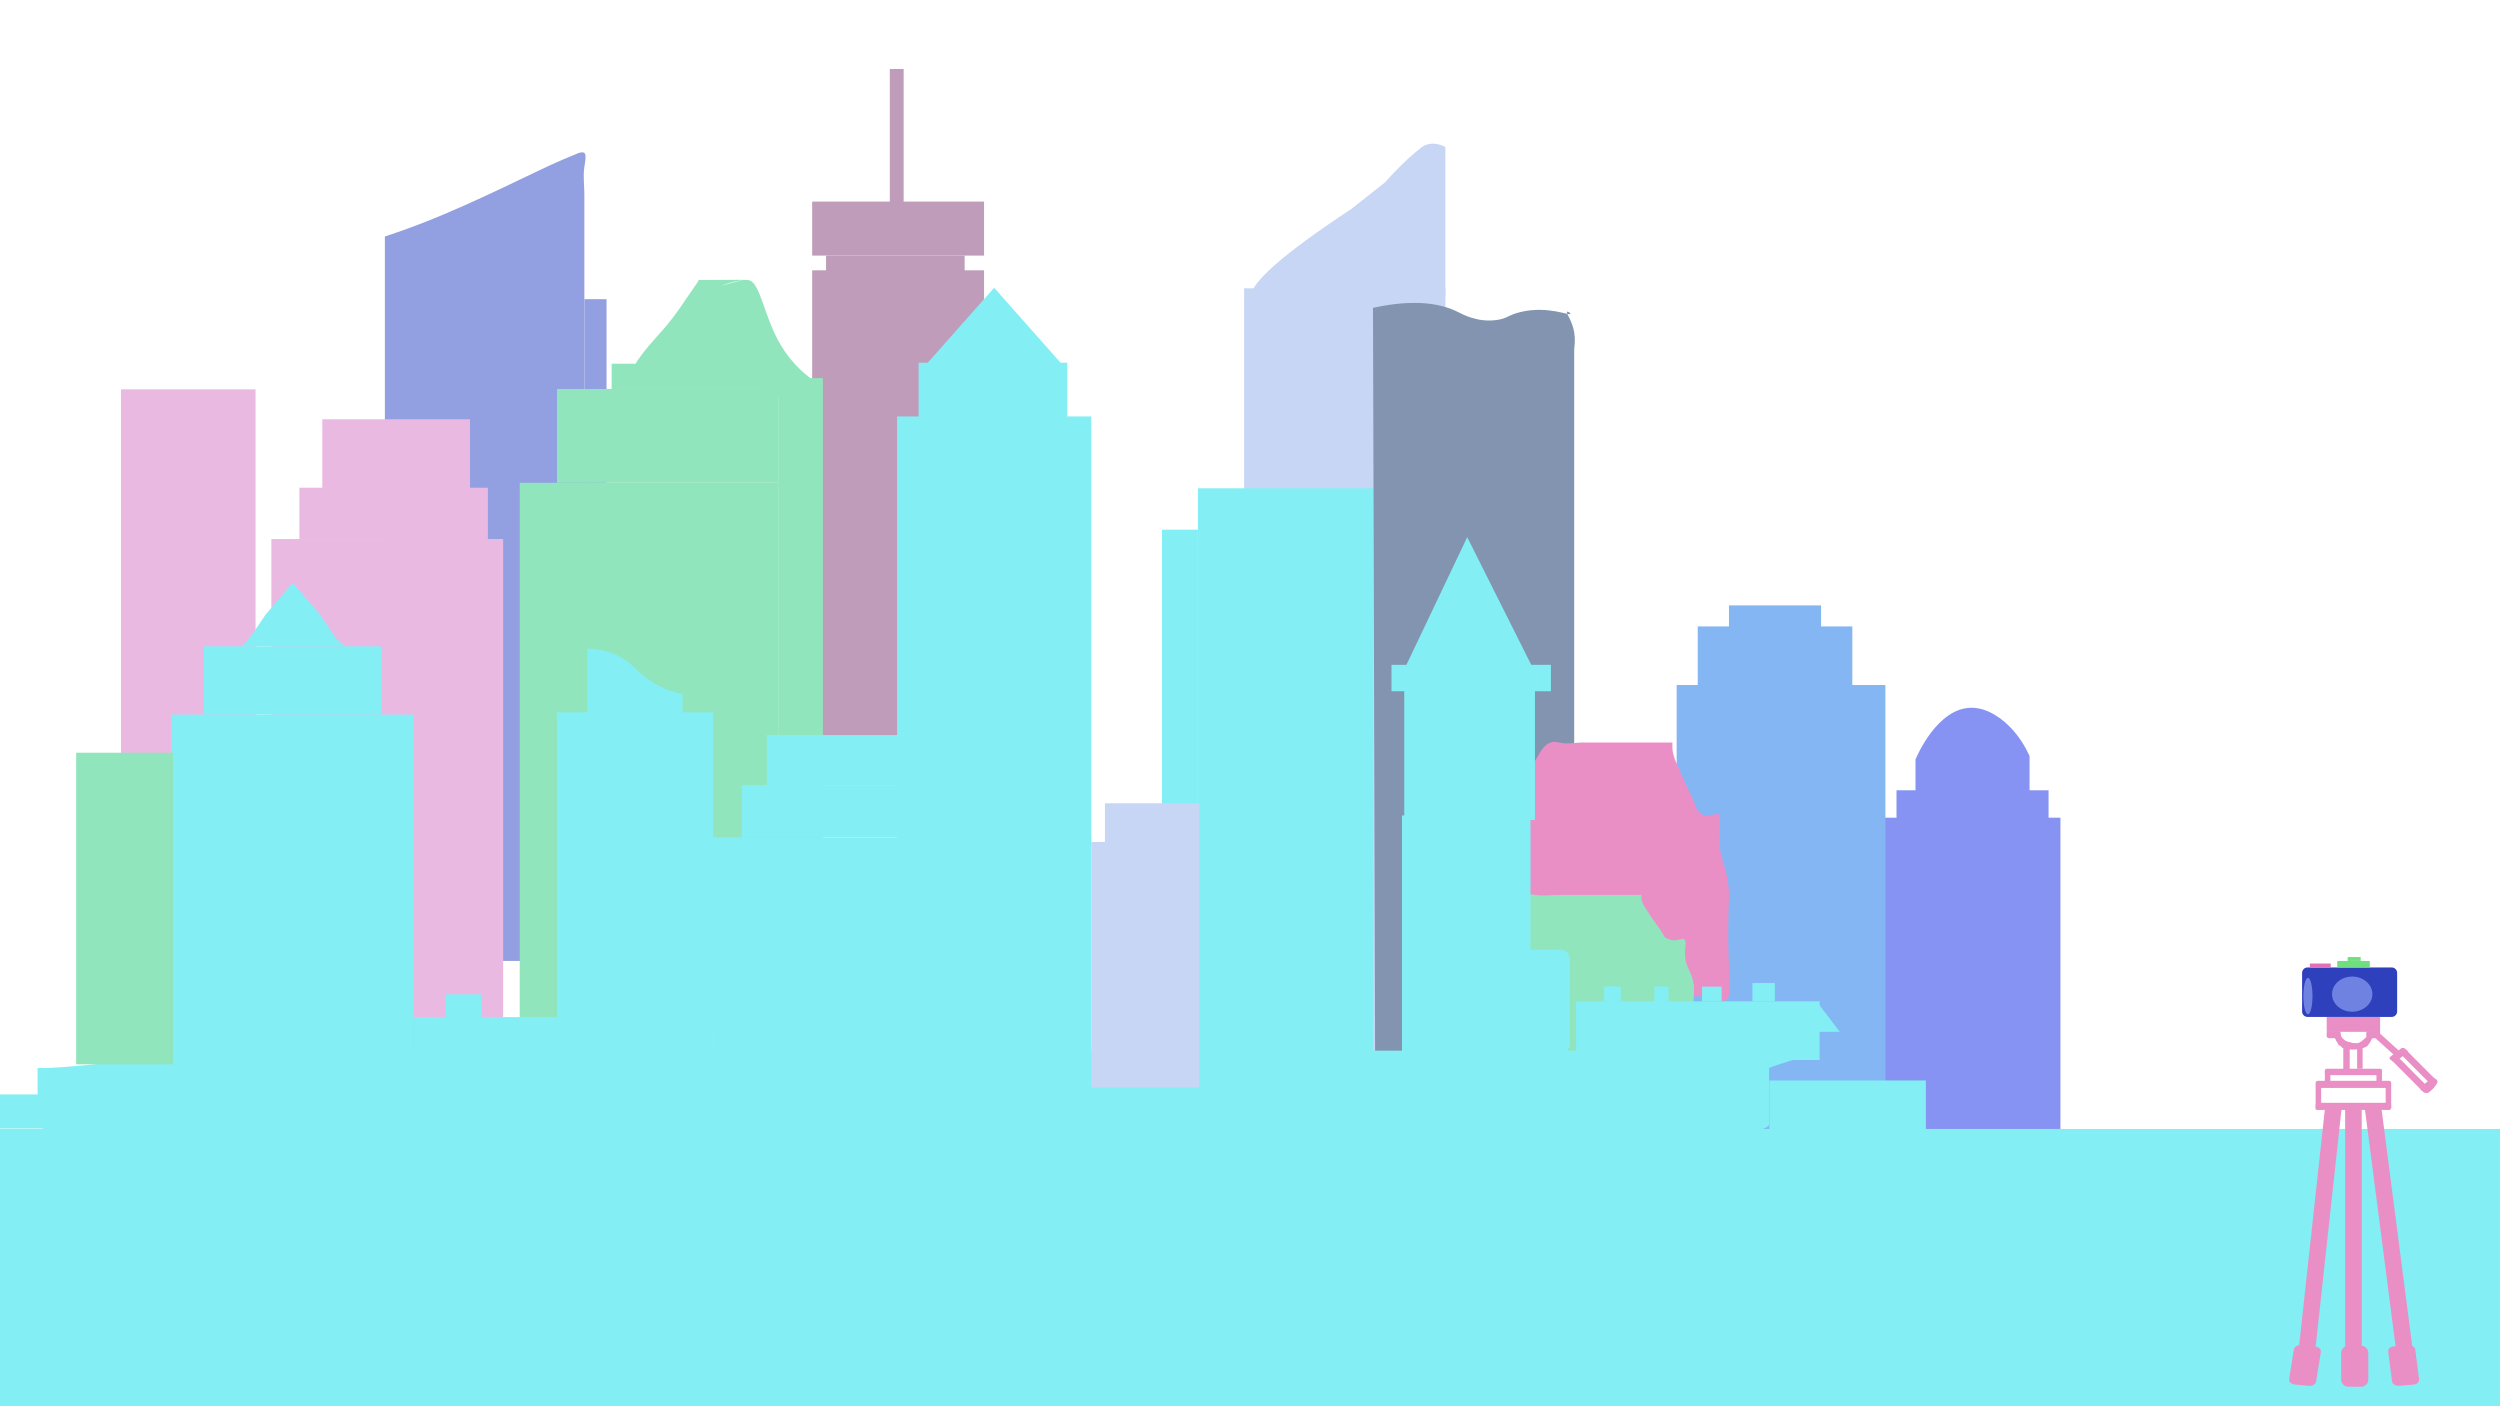 <?xml version="1.0" encoding="iso-8859-1"?>
<!-- Generator: Adobe Illustrator 27.7.0, SVG Export Plug-In . SVG Version: 6.00 Build 0)  -->
<svg version="1.0" xmlns="http://www.w3.org/2000/svg" xmlns:xlink="http://www.w3.org/1999/xlink" x="0px" y="0px"
	 viewBox="0 0 1920 1080" style="enable-background:new 0 0 1920 1080;" xml:space="preserve">
<g id="Layer_1">
	<path style="fill:#929FE0;" d="M448.792,738H295.58V181.625c12.836-4.212,23.127-8.093,29.791-10.7
		c42.853-16.762,86.979-40.002,106.397-48.148c0.696-0.292,12.766-5.349,12.768-5.35l0,0c0,0,3.031-0.963,4.256,0
		c1.733,1.363,0.545,7.135,0,10.7c-1.071,7.005,0,14.266,0,21.399c0,10.7,0,21.399,0,32.099
		C448.792,367.083,448.792,552.542,448.792,738z"/>
	<rect x="448.792" y="229.773" style="fill:#929FE0;" width="17.024" height="230.04"/>
	<rect x="1447.386" y="627.988" style="fill:#8693F2;" width="135.033" height="263.19"/>
	<rect x="1456.51" y="606.933" style="fill:#8693F2;" width="116.785" height="28.951"/>
	<path style="fill:#8693F2;" d="M1558.697,614.829c-29.196,0-58.392,0-87.589,0c0-10.528,0-21.055,0-31.583
		c1.043-2.536,16.76-39.469,42.767-39.687c13.878-0.116,25.128,10.27,28.399,13.368c8.436,7.991,13.604,17.546,16.423,23.687
		C1558.697,592.019,1558.697,603.424,1558.697,614.829z"/>
	<rect x="1287.666" y="526.089" style="fill:#84B6F4;" width="160.322" height="387.8"/>
	<rect x="1303.857" y="481.094" style="fill:#84B6F4;" width="118.728" height="51.123"/>
	<rect x="1327.855" y="464.95" style="fill:#84B6F4;" width="70.731" height="32.288"/>
	<rect x="955.482" y="221.435" style="fill:#C6D6F4;" width="154.566" height="664.504"/>
	<rect x="1104.456" y="330.566" style="fill:#C6D6F4;" width="20.506" height="134.055"/>
	<path style="fill:#C6D6F4;" d="M1063.678,140.067c4.887-5.538,9.239-10.016,12.88-13.561c7.396-7.199,12.935-11.591,14.543-12.852
		c0.535-0.419,0.802-0.633,0.913-0.71c8.476-5.855,18.028-0.001,18.033,0c-0.052,13.561,0,27.123,0,40.684
		c0,11.301,0,22.602,0,33.903s0,22.602,0,33.903c0,2.26,0,4.52,0,6.781c-14.218,0-28.435,0-42.653,0h-40.077
		c-43.83,9.695-66.056,9.694-66.684,0c-0.695-10.728,25.065-33.33,77.283-67.806
		C1046.504,153.628,1055.091,146.847,1063.678,140.067z"/>
	<path style="fill:#8294AF;" d="M1208.986,894.672h-152.662c-0.62-219.412-1.241-438.824-1.862-658.237
		c33.248-7.303,52.99-2.924,65.161,3.134c4.077,2.03,15.139,8.148,29.621,6.217c8.642-1.153,8.853-3.885,18.784-6.217
		c21.23-4.985,37.849,3.375,38.039,1.435c0.072-0.733-2.269-2.275-2.666-1.435c-0.61,1.287,4.076,6.636,5.585,15.672
		c0.853,5.11,0.413,9.738,0,12.538C1208.986,476.744,1208.986,685.708,1208.986,894.672z"/>
	<path style="fill:#EA8FC6;" d="M1296.871,765.51H1170.89V600.295c3.836-8.426,7.208-14.571,9.691-18.774
		c2.411-4.081,3.651-6.158,5.395-7.98c4.844-5.06,9.191-3.789,11.218-3.285c6.893,1.716,13.845-0.34,20.766,0c0,0,9.229,0,27.688,0
		c4.615,0,9.229,0,13.844,0c1.999,0,24.919,0,24.919,0l0,0v3.755c0.014,5.285,2.769,11.264,2.769,11.265
		c2.814,6.108,5.378,13.077,8.306,18.774c2.067,4.022,4.989,10.15,8.307,18.774c1.493,1.463,3.905,3.394,6.922,3.755
		c5.317,0.636,8.176-4.126,9.691,0c1.334,3.634-0.368,8.735,0,18.774c0.552,15.066,4.922,18.264,6.922,33.794
		c1.093,8.483,0.23,10.956,0,30.039c-0.467,38.699,2.834,48.9,0,56.323c-2.395,6.275-5.706,1.48-17.997,0
		C1304.015,764.87,1299.668,765.169,1296.871,765.51z"/>
	<path style="fill:#91E5BD;" d="M1272.191,808.054h-117.227V705.895c3.57-5.21,6.707-9.01,9.018-11.609
		c2.243-2.523,3.398-3.808,5.02-4.934c4.507-3.129,8.552-2.343,10.438-2.031c6.414,1.061,12.883-0.21,19.323,0c0,0,8.588,0,25.764,0
		c4.294,0,8.588,0,12.882,0c1.86,0,23.188,0,23.188,0l0,0v2.322c0.013,3.268,2.576,6.965,2.576,6.965
		c2.619,3.776,5.004,8.086,7.729,11.609c1.924,2.487,4.642,6.276,7.729,11.609c1.389,0.905,3.634,2.099,6.441,2.322
		c4.948,0.393,7.608-2.551,9.017,0c1.241,2.247-0.342,5.401,0,11.609c0.513,9.316,4.579,11.293,6.441,20.896
		c1.017,5.246,0.214,6.774,0,18.574c-0.435,23.929,2.637,30.237,0,34.827c-2.229,3.88-5.31,0.915-16.747,0
		C1278.838,807.658,1274.793,807.843,1272.191,808.054z"/>
	<rect x="623.745" y="154.811" style="fill:#BF9DBA;" width="132.007" height="41.478"/>
	<rect x="634.391" y="196.289" style="fill:#BF9DBA;" width="106.457" height="403.471"/>
	<rect x="623.745" y="207.601" style="fill:#BF9DBA;" width="132.007" height="392.159"/>
	<path style="fill:#BF9DBA;" d="M694.007,166.123c-3.549,0-7.097,0-10.646,0c0-27.306,0-54.611,0-81.917c0-6.501,0-13.003,0-19.504
		c0-2.601,0-5.201,0-7.802c0-1.3,0-2.601,0-3.901c3.549,0,7.097,0,10.646,0V166.123z"/>
	<path style="fill:#BF9DBA;" d="M757.361,41.625c-0.692-6.285-1.384-12.569-2.076-18.854"/>
	<rect x="399.157" y="370.781" style="fill:#91E5BD;" width="198.446" height="421.219"/>
	<rect x="427.779" y="298.731" style="fill:#91E5BD;" width="169.824" height="72.051"/>
	<rect x="469.758" y="279.333" style="fill:#91E5BD;" width="125.937" height="19.398"/>
	<path style="fill:#91E5BD;" d="M527.002,229.451c-0.014,0.021-3.802,5.522-3.816,5.542c0,0-7.633,11.085-7.633,11.085
		S527.002,229.452,527.002,229.451c-7.174,10.997-13.525,18.824-17.969,23.913c-4.645,5.319-6.419,7.104-10.653,12.112
		c-3.066,3.627-16.305,19.562-14.19,25.287c2.497,6.76,24.952-4.646,27.364-5.889h63.104c0.711,1.84,6.774,16.93,19.129,19.398
		c8.656,1.729,15.23-3.77,17.173-5.542c3.816-2.771,7.633-5.542,11.449-8.313c-7.081-5.386-15.651-13.46-22.759-25.398
		c-13.596-22.837-15.531-49.221-25.378-49.987c-3.121-0.243-10.741,1.8-13.843,2.631c-3.326,0.891-5.802,1.751-5.819,1.684
		c-0.022-0.088,4.182-1.849,9.279-2.999c6.02-1.358,10.383-1.211,10.382-1.315c-0.001-0.142-7.976-0.211-38.068,0
		c0.113,0.188,0.226,0.376,0.339,0.564c-0.014,0.021-3.802,5.522-3.816,5.542C530.818,223.909,528.91,226.68,527.002,229.451z"/>
	<rect x="589.971" y="276.561" style="fill:#91E5BD;" width="7.633" height="24.941"/>
	<rect x="597.603" y="290.417" style="fill:#91E5BD;" width="34.346" height="501.583"/>
	<path style="fill:#91E5BD;" d="M551.808,307.044"/>
	<path style="fill:#91E5BD;" d="M546.083,265.477c6.36-2.771,12.721-5.542,19.081-8.314"/>
	<rect x="208.411" y="413.982" style="fill:#EAB9E1;" width="178.006" height="398.589"/>
	<rect x="229.928" y="374.561" style="fill:#EAB9E1;" width="144.752" height="39.421"/>
	<rect x="247.533" y="322" style="fill:#EAB9E1;" width="113.454" height="74.462"/>
	<rect x="427.753" y="547.051" style="fill:#83EEF4;" width="119.876" height="277.747"/>
	<path style="fill:#83EEF4;" d="M524.205,554.039h-73.028V498.14c12.733,0.166,22.099,4.131,28.936,8.734
		c6.812,4.587,9.24,8.548,16.535,13.975c9.749,7.253,19.454,10.624,27.558,12.228C524.205,540.064,524.205,547.051,524.205,554.039z
		"/>
	<rect x="547.629" y="643.128" style="fill:#83EEF4;" width="290.45" height="181.671"/>
	<rect x="569.675" y="602.95" style="fill:#83EEF4;" width="241.129" height="40.177"/>
	<rect x="588.965" y="564.52" style="fill:#83EEF4;" width="110.231" height="38.43"/>
	<rect x="688.941" y="319.825" style="fill:#83EEF4;" width="149.138" height="330.125"/>
	<rect x="705.512" y="278.559" style="fill:#83EEF4;" width="114.155" height="48.769"/>
	<polygon style="fill:#83EEF4;" points="763.51,221 790.668,251.655 817.825,282.311 763.51,282.311 709.194,282.311 
		736.352,251.655 	"/>
	<rect x="369.882" y="781.128" style="fill:#83EEF4;" width="57.871" height="43.671"/>
	<rect x="-9.036" y="840.52" style="fill:#83EEF4;" width="45.682" height="26.203"/>
	<rect x="920.011" y="375" style="fill:#83EEF4;" width="134.452" height="439.318"/>
	<rect x="892.431" y="406.793" style="fill:#83EEF4;" width="27.58" height="407.525"/>
	<rect x="1076.736" y="626.25" style="fill:#83EEF4;" width="98.701" height="186.162"/>
	<rect x="1078.461" y="525.798" style="fill:#83EEF4;" width="100.396" height="103.945"/>
	<rect x="1068.666" y="510.586" style="fill:#83EEF4;" width="122.434" height="20.282"/>
	<polygon style="fill:#83EEF4;" points="1126.823,412.545 1153.105,464.94 1179.386,517.335 1127.888,517.893 1076.39,518.451 
		1101.606,465.498 	"/>
	<path style="fill:#83EEF4;" d="M1169.641,679.439c-0.316,1.714-2.291,11.985-6.7,14.942c-2.02,1.355-3.769,0.65-4.786,0"/>
	<path style="fill:#83EEF4;" d="M1198.279,809.087h-27.501c-4.123,0-7.465-3.342-7.465-7.465v-64.854
		c0-4.123,3.342-7.465,7.465-7.465h27.501c4.123,0,7.465,3.342,7.465,7.465v64.854
		C1205.744,805.745,1202.402,809.087,1198.279,809.087z"/>
	<rect x="1210.391" y="769.009" style="fill:#83EEF4;" width="187.081" height="45.067"/>
	<polygon style="fill:#83EEF4;" points="1395.44,769.477 1388.799,780.939 1382.158,792.401 1397.548,792.415 1412.939,792.429 
		1404.19,780.953 	"/>
	<rect x="1358.836" y="829.797" style="fill:#83EEF4;" width="120.241" height="134.749"/>
	<rect x="1234.044" y="757.742" style="fill:#83EEF4;" width="10.752" height="11.267"/>
	<rect x="1272.751" y="757.742" style="fill:#83EEF4;" width="8.601" height="11.267"/>
	<rect x="1307.156" y="757.742" style="fill:#83EEF4;" width="15.052" height="11.267"/>
	<rect x="1345.863" y="754.925" style="fill:#83EEF4;" width="17.203" height="14.083"/>
	<rect x="1231.894" y="757.742" style="fill:#83EEF4;" width="8.601" height="11.267"/>
	<rect x="1270.6" y="757.742" style="fill:#83EEF4;" width="6.451" height="11.267"/>
	<rect x="1307.156" y="763.375" style="fill:#83EEF4;" width="6.451" height="0"/>
	<rect x="-9.036" y="867.032" style="fill:#83EEF4;" width="1929.036" height="212.805"/>
	<rect x="0.231" y="969.345" style="fill:#83EEF4;" width="1450.621" height="113.027"/>
	<rect x="92.928" y="299" style="fill:#EAB9E1;" width="103.341" height="340.634"/>
	<rect x="131.508" y="548.798" style="fill:#83EEF4;" width="186.014" height="263.773"/>
	<rect x="317.522" y="781.128" style="fill:#83EEF4;" width="52.36" height="31.443"/>
	<rect x="342.324" y="763.659" style="fill:#83EEF4;" width="27.558" height="17.468"/>
	<path style="fill:#83EEF4;" d="M1220.351,876.788H167.169c-76.379,0-138.297-5.938-138.297-13.262v-43.349
		c20.124,0.899,77.73-6.801,138.297-13.262c0,0,914.884,0,1053.182,0c229.378,0,182.013-3.492,138.297,13.262v43.349
		C1358.648,870.85,1296.73,876.788,1220.351,876.788z"/>
	<rect x="58.481" y="578.079" style="fill:#91E5BD;" width="74.406" height="239.317"/>
	<rect x="156.31" y="496.393" style="fill:#83EEF4;" width="136.41" height="52.405"/>
	<path style="fill:#83EEF4;" d="M224.854,447.543l20.844,24.425c11.198,15.691,12.087,20.762,20.844,24.425h-41.687h-41.687
		c4.835,0,10.347-8.734,20.844-24.425L224.854,447.543z"/>
	<rect x="838.079" y="646.621" style="fill:#C6D6F4;" width="82.956" height="188.659"/>
	<rect x="848.598" y="616.925" style="fill:#C6D6F4;" width="72.437" height="33.19"/>
	<path style="fill:#EA8FC6;" d="M1871.635,829.408l-1.798-1.261c-0.804-0.564-2.049-0.519-2.78,0.101l-7.865,6.659
		c-0.732,0.619-0.673,1.578,0.131,2.142c0.622,0.577,1.244,1.155,1.866,1.732c0.282,0.168,0.757,0.407,1.415,0.545
		c0.947,0.199,1.745,0.078,2.122,0c0.904-0.589,1.874-1.308,2.83-2.18c2.214-2.02,3.476-4.061,4.21-5.596
		C1871.854,831.475,1872.314,831.071,1871.635,829.408z"/>
	<polygon style="fill:#EA8FC6;" points="1765.585,1034.693 1778.282,1035.514 1798.371,851.071 1785.674,850.25 	"/>
	<polygon style="fill:#EA8FC6;" points="1839.902,1034.741 1852.58,1033.767 1828.746,849.589 1816.067,850.563 	"/>
	<rect x="1801.069" y="849.619" style="fill:#EA8FC6;" width="12.742" height="185.092"/>
	<path style="fill:#EA8FC6;" d="M1838.519,1033.971l11.054-0.849c2.686-0.206,5.08,1.304,5.347,3.373l2.951,22.801
		c0.268,2.069-1.692,3.914-4.378,4.12l-11.054,0.849c-2.686,0.206-5.08-1.304-5.347-3.373l-2.951-22.801
		C1833.874,1036.022,1835.834,1034.177,1838.519,1033.971z"/>
	<path style="fill:#EA8FC6;" d="M1767.147,1033.091l11.024,1.053c2.678,0.256,4.58,2.136,4.248,4.2l-3.658,22.74
		c-0.332,2.064-2.772,3.529-5.451,3.273l-11.024-1.053c-2.678-0.256-4.58-2.136-4.248-4.2l3.658-22.74
		C1762.028,1034.301,1764.468,1032.835,1767.147,1033.091z"/>
	<path style="fill:#EA8FC6;" d="M1803.565,1033.502h9.735c3.078,0,5.574,2.495,5.574,5.574v20.351c0,3.078-2.495,5.573-5.574,5.573
		h-9.735c-3.078,0-5.573-2.495-5.573-5.573v-20.351C1797.991,1035.997,1800.487,1033.502,1803.565,1033.502z"/>
</g>
<g id="Layer_2">
	<rect x="1786.903" y="781" style="fill:#EA8FC6;" width="38.911" height="11.447"/>
	<path style="fill:#EA8FC6;" d="M1788.408,791.902h7.603c0.831,0,1.505,0.519,1.505,1.159v3.133c0,0.64-0.674,1.159-1.505,1.159
		h-7.603c-1.063-0.368-1.406-0.77-1.505-1.09c0,0-0.041-0.134,0-1.09l0,0c-0.084-0.142,0-0.992,0-2.111
		C1786.903,792.421,1787.577,791.902,1788.408,791.902z"/>
	<rect x="1786.903" y="792.447" style="fill:#EA8FC6;" width="0.707" height="0"/>
	<path style="fill:#EA8FC6;" d="M1818.829,791.902h7.603c0.831,0,1.505,0.519,1.505,1.159v3.133c0,0.64-0.674,1.159-1.505,1.159
		h-7.603c-1.063-0.368-1.406-0.77-1.505-1.09c0,0-0.041-0.134,0-1.09c-0.084-0.142,0-0.992,0-2.111
		C1817.325,792.421,1817.999,791.902,1818.829,791.902z"/>
	<path style="fill:#EA8FC6;" d="M1827.479,792.992h-3.329c-0.253,0-0.458-0.205-0.458-0.458v-11.076
		c0-0.253,0.205-0.458,0.458-0.458h3.329c0.253,0,0.458,0.205,0.458,0.458v11.076
		C1827.937,792.787,1827.732,792.992,1827.479,792.992z"/>
	<ellipse style="fill:#EA8FC6;" cx="1797.869" cy="800.351" rx="2.476" ry="2.998"/>
	<path style="fill:#EA8FC6;" d="M1802.468,802.259c-0.109,1.205-1.157,2.726-2.476,2.726c-1.368,0-2.476-1.22-2.476-2.726
		c0-1.204,2.396-1.453,2.476-2.726c0.04-0.643-0.461-1.039-0.354-1.09C1799.875,798.33,1802.665,800.092,1802.468,802.259z"/>
	<path style="fill:#EA8FC6;" d="M1810.958,802.804c0.034-0.058-13.511-3.81-14.857-2.18c-0.092,0.112-0.399,0.578-0.708,0.545
		c-0.259-0.028-0.277-0.382-0.708-1.09c-0.4-0.658-0.578-0.67-0.707-1.09c-0.172-0.558-0.029-1.091,0-1.09
		c0.028,0,0.11,0.521,0,0.545c-0.154,0.034-0.993-0.838-0.708-1.635c0.257-0.715,1.71-0.376,2.83-1.09
		c1.635-1.043,1.213-3.275,1.415-3.271c0.189,0.004-0.275,1.941,0.708,3.816c1.274,2.432,4.405,3.658,4.245,3.816
		c-0.107,0.106-1.435-0.515-1.415-0.545c0.006-0.01,0.158,0.034,0.749,0.248C1809.073,802.222,1810.945,802.826,1810.958,802.804z"
		/>
	<path style="fill:#EA8FC6;" d="M1801.053,801.714"/>
	<path style="fill:#EA8FC6;" d="M1815.91,803.622c0,1.355-3.801,2.453-8.49,2.453c-1.081,0-7.301,0.099-8.49-2.453
		c-0.559-1.2,0.045-2.876,1.415-3.543c1.31-0.637,2.729-0.065,7.075,1.09C1814.118,802.95,1815.91,802.951,1815.91,803.622z"/>
	<path style="fill:#EA8FC6;" d="M1820.155,800.624c0.778-1.119,0.605-1.543,1.463-2.667c0.483-0.632,0.776-0.864,0.659-1.149
		c-0.268-0.654-2.482-1.057-4.245-0.545c-1.417,0.411-1.251,1.029-4.245,3.271c-0.925,0.693-2.272,1.614-3.537,1.635
		c-0.817,0.014-1.415,0-1.415,0c-1.137-0.026-1.313-0.092-1.415,0c-0.4,0.358,0.952,2.552,3.496,3.393
		c2.307,0.763,4.963,0.204,6.596-0.784C1818.289,803.308,1818.911,802.413,1820.155,800.624z"/>
	<rect x="1799.638" y="804.44" style="fill:#EA8FC6;" width="4.952" height="16.898"/>
	<rect x="1810.25" y="804.44" style="fill:#EA8FC6;" width="4.245" height="16.353"/>
	<path style="fill:#EA8FC6;" d="M1827.91,825.699h-40.979c-0.797,0-1.442-0.646-1.442-1.442v-2.021c0-0.797,0.646-1.442,1.442-1.442
		h40.979c0.797,0,1.443,0.646,1.443,1.442v2.021C1829.352,825.053,1828.706,825.699,1827.91,825.699z"/>
	<rect x="1785.489" y="822.428" style="fill:#EA8FC6;" width="4.245" height="8.177"/>
	<rect x="1825.107" y="821.338" style="fill:#EA8FC6;" width="4.245" height="9.267"/>
	<path style="fill:#EA8FC6;" d="M1834.824,835.511h-54.808c-0.885,0-1.603-0.718-1.603-1.603v-2.246
		c0-0.885,0.718-1.603,1.603-1.603h54.808c0.885,0,1.603,0.718,1.603,1.603v2.246
		C1836.427,834.793,1835.709,835.511,1834.824,835.511z"/>
	<path style="fill:#EA8FC6;" d="M1781.526,852.409h-1.979c-0.626,0-1.133-0.507-1.133-1.133v-16.813
		c0-0.626,0.507-1.133,1.133-1.133h1.979c0.626,0,1.133,0.507,1.133,1.133v16.813
		C1782.659,851.902,1782.151,852.409,1781.526,852.409z"/>
	<path style="fill:#EA8FC6;" d="M1835.294,851.864h-1.979c-0.626,0-1.133-0.507-1.133-1.133v-16.813
		c0-0.626,0.507-1.133,1.133-1.133h1.979c0.626,0,1.133,0.507,1.133,1.133v16.813
		C1836.427,851.356,1835.92,851.864,1835.294,851.864z"/>
	<path style="fill:#EA8FC6;" d="M1834.824,852.409h-54.808c-0.885,0-1.603-0.718-1.603-1.603v-2.246
		c0-0.885,0.718-1.603,1.603-1.603h54.808c0.885,0,1.603,0.718,1.603,1.603v2.246
		C1836.427,851.691,1835.709,852.409,1834.824,852.409z"/>
	<polygon style="fill:#EA8FC6;" points="1827.257,793.241 1842.834,807.363 1838.522,810.187 1822.944,796.065 	"/>
	<path style="fill:#EA8FC6;" d="M1848.51,806.539l-1.719-1.325c-0.769-0.592-2.015-0.592-2.783,0l-8.263,6.367
		c-0.769,0.592-0.769,1.552,0,2.144l1.719,1.325c0.769,0.592,2.015,0.592,2.783,0l8.263-6.367
		C1849.278,808.091,1849.278,807.131,1848.51,806.539z"/>
	<polygon style="fill:#EA8FC6;" points="1864.551,834.699 1859.898,837.452 1837.058,814.54 1841.711,811.786 	"/>
	<polygon style="fill:#EA8FC6;" points="1870.651,829.2 1865.998,831.953 1843.159,809.041 1847.812,806.287 	"/>
	<path style="fill:#2F40BC;" d="M1836.815,781h-64.63c-2.311,0-4.185-1.874-4.185-4.185v-29.63c0-2.311,1.874-4.185,4.185-4.185
		h64.63c2.311,0,4.185,1.874,4.185,4.185v29.63C1841,779.126,1839.126,781,1836.815,781z"/>
	<ellipse style="fill:#6F82E2;" cx="1806.5" cy="763.5" rx="15.5" ry="13.5"/>
	<ellipse style="fill:#6F82E2;" cx="1772.5" cy="765" rx="3.5" ry="14"/>
	<rect x="1795" y="738" style="fill:#70E07E;" width="25" height="5"/>
	<rect x="1803" y="735" style="fill:#70E07E;" width="10" height="3"/>
	<rect x="1774" y="740" style="fill:#E070B3;" width="16" height="3"/>
</g>
<g id="Layer_3">
</g>
</svg>
